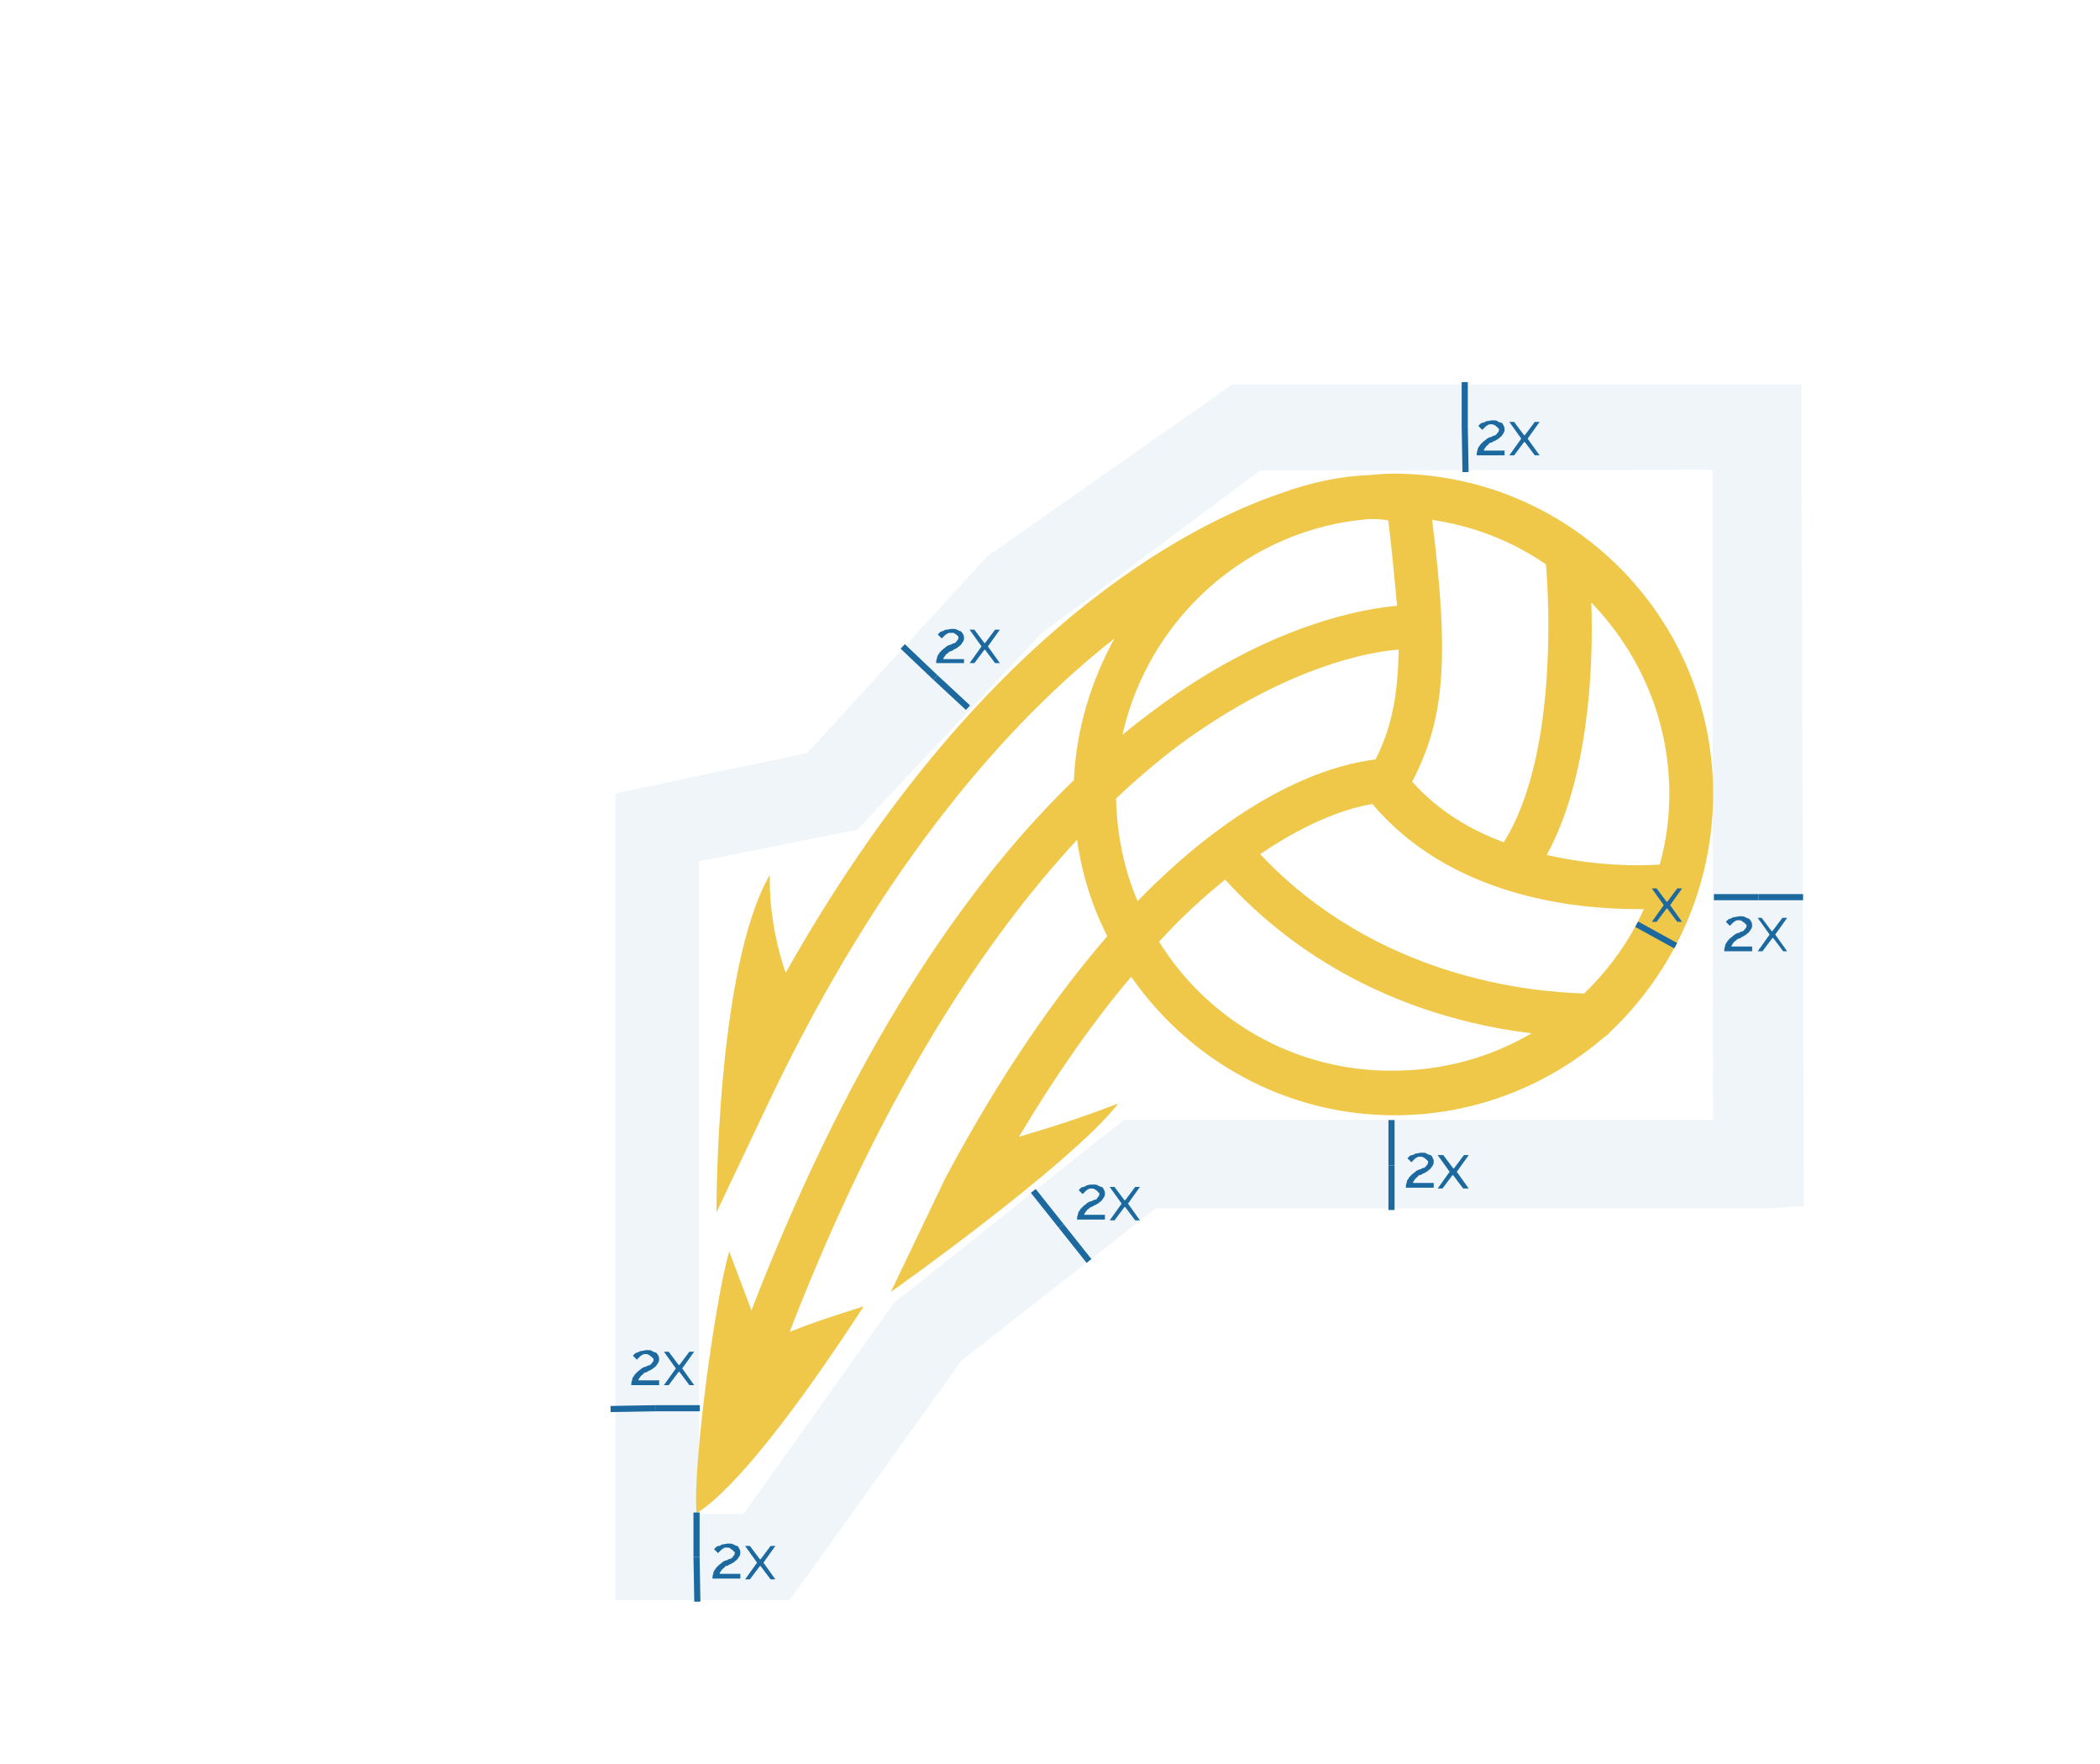 <?xml version="1.0" encoding="utf-8"?>
<!-- Generator: Adobe Illustrator 22.0.0, SVG Export Plug-In . SVG Version: 6.00 Build 0)  -->
<svg version="1.1" id="Laag_1" xmlns="http://www.w3.org/2000/svg" xmlns:xlink="http://www.w3.org/1999/xlink" x="0px" y="0px"
	 viewBox="0 0 263.8 221.6" style="enable-background:new 0 0 263.8 221.6;" xml:space="preserve">
<style type="text/css">
	.st0{opacity:7.000000e-02;fill:#1B699F;enable-background:new    ;}
	.st1{fill:#EFC84A;}
	.st2{fill:none;}
	.st3{fill:none;stroke:#1B699F;stroke-width:0.772;stroke-miterlimit:10;}
	.st4{fill:#1B699F;}
</style>
<polygon class="st0" points="226.3,58.1 215.1,58 215.2,140.7 141.2,140.7 138.1,143.1 112.4,163.6 112.3,163.6 112.3,163.7 
	112.2,163.8 112.2,163.8 93.4,190.2 87.8,190.2 87.8,108.2 107.8,104.2 107.8,104.1 130.8,79.6 158.3,59.1 226.3,59 226.3,48.3 
	154.8,48.3 124,69.9 101.4,94.6 77.6,99.6 77.6,99.7 77.3,99.7 77.3,190.9 77.3,190.9 77.3,201 99.2,201 120.8,170.9 145.2,151.8 
	221.8,151.8 226.6,151.5 "/>
<g>
	<g>
		<path class="st1" d="M215.2,99.7c0-22.2-18-40.2-40.2-40.2c-1.1,0-2.2,0.1-3.2,0.2c-3.1,0.1-6.9,0.8-11,2.3
			c-11.1,3.8-37.8,17-62.1,60.2c-0.8-2.2-2.1-7-2-12.3c-6.8,11.8-6.7,42.4-6.7,42.4l6.5-13.7c14.4-30.3,30.4-48.1,43.5-58.4
			c-2.9,5.3-4.8,11.3-5.1,17.8c-15.7,15.2-29.3,37.6-40.5,66.6l-2.8-7.4c-1.8,6.2-4.6,27-4.1,32.9c7.3-4.6,19.8-24.2,21-26
			c-4.2,1.3-7.3,2.4-9.3,3.2c11.6-30,24.6-49.4,36.1-61.8c0.6,4.3,1.9,8.4,3.8,12.1c-6.4,7.4-13.3,17.2-20.3,30.3l-6.9,14.4
			c0,0,22.6-16,28.6-23.7c-5.6,2.2-10.5,3.6-12.5,4.2c4.9-8.2,9.6-14.8,14.1-20.1c7.3,10.5,19.4,17.4,33.1,17.4
			c10,0,19.2-3.7,26.3-9.8c0.5-0.3,0.8-0.7,0.8-0.7C210.1,122.2,215.2,111.6,215.2,99.7z M199,124.8c-6.9-0.2-26.1-2-40.7-17.5
			c6.6-4.5,11.6-5.9,14.1-6.3c9.8,11.6,25.3,13.2,33.3,13.2c0.3,0,0.5,0,0.8,0C204.7,118.2,202.2,121.7,199,124.8z M188.9,105.8
			c-4.1-1.5-8.2-3.9-11.5-7.6c3.9-7.6,4.8-14.7,2.5-32.9c5.3,0.8,10.1,2.7,14.3,5.6C194.7,76.7,195.4,95.5,188.9,105.8z M209.7,99.7
			c0,3.1-0.4,6-1.2,8.9c-2.6,0.2-8.1,0.2-14.2-1.2c5.2-9.5,5.9-23.3,5.6-31.7C206,82,209.7,90.5,209.7,99.7z M172,65.2
			c1.4,0,2.2,0.1,2.4,0.2l0,0l0,0c0.5,4.1,0.8,7.6,1.1,10.7c-4.6,0.4-15,2.4-27.6,11c-2.3,1.6-4.6,3.3-6.9,5.2
			C144.3,77.6,156.8,66.4,172,65.2z M140.2,100.3c3.7-3.5,7.2-6.3,10.3-8.4c11.7-8,21.1-10,25.2-10.3c-0.1,6.4-1.1,10.2-2.9,13.8
			c-4.2,0.5-15.5,3-29.9,17.8C141.2,109.2,140.3,104.8,140.2,100.3z M145.6,118.3c2.9-3.2,5.7-5.7,8.3-7.8
			c12.7,13.9,28.5,18.1,38.5,19.3c-5.1,3-11.1,4.7-17.4,4.7C162.6,134.6,151.7,128.1,145.6,118.3z"/>
	</g>
</g>
<line class="st2" x1="205.6" y1="116.3" x2="210.8" y2="118.4"/>
<line class="st3" x1="215.3" y1="112.7" x2="220.9" y2="112.7"/>
<line class="st3" x1="205.6" y1="116.1" x2="210.5" y2="118.8"/>
<line class="st3" x1="220.9" y1="112.7" x2="226.5" y2="112.7"/>
<g>
	<g>
		<path class="st4" d="M208.1,111.6l1.2,1.6l0.1,0.1l0.1-0.1l1.2-1.6h0.6l-1.5,2.1l1.5,2.1h-0.6l-1.2-1.6l-0.1-0.1l-0.1,0.1
			l-1.2,1.6h-0.6l1.5-2.1l-1.5-2.1H208.1z"/>
	</g>
</g>
<line class="st3" x1="174.8" y1="140.7" x2="174.8" y2="146.4"/>
<line class="st3" x1="174.8" y1="146.4" x2="174.8" y2="152"/>
<line class="st3" x1="129.8" y1="149.6" x2="133.3" y2="154"/>
<line class="st3" x1="133.3" y1="154" x2="136.8" y2="158.4"/>
<line class="st3" x1="87.5" y1="190" x2="87.5" y2="195.6"/>
<line class="st3" x1="87.5" y1="195.6" x2="87.6" y2="201.2"/>
<line class="st3" x1="87.9" y1="176.9" x2="82.4" y2="176.9"/>
<line class="st3" x1="82.4" y1="176.9" x2="76.7" y2="177"/>
<line class="st3" x1="121.6" y1="88.9" x2="117.5" y2="85.1"/>
<line class="st3" x1="117.5" y1="85.1" x2="113.4" y2="81.2"/>
<line class="st3" x1="184.1" y1="59.3" x2="184" y2="53.6"/>
<line class="st3" x1="184" y1="53.6" x2="184" y2="48"/>
<g>
	<g>
		<g>
			<path class="st4" d="M190.2,53l1.2,1.6l0.1,0.1l0.1-0.1l1.2-1.6h0.6l-1.5,2.1l1.5,2.1h-0.6l-1.2-1.6l-0.1-0.1l-0.1,0.1l-1.2,1.6
				h-0.6l1.5-2.1l-1.5-2.1H190.2z"/>
		</g>
	</g>
	<g>
		<path class="st4" d="M185.5,57.2c0-0.2,0-0.4,0.1-0.6c0-0.2,0.1-0.4,0.2-0.5c0.1-0.2,0.2-0.3,0.4-0.5c0.2-0.2,0.4-0.3,0.6-0.5
			c0.2-0.1,0.3-0.2,0.5-0.2c0.2-0.1,0.3-0.2,0.5-0.2c0.2-0.1,0.2-0.2,0.3-0.3c0.1-0.1,0.2-0.2,0.2-0.4c0-0.1,0-0.2-0.1-0.2
			c-0.1-0.1-0.1-0.2-0.2-0.2c-0.1-0.1-0.2-0.2-0.3-0.2c-0.1-0.1-0.2-0.1-0.4-0.1c-0.2,0-0.3,0-0.4,0.1c-0.2,0.1-0.2,0.1-0.3,0.2
			s-0.2,0.2-0.2,0.2s-0.2,0.2-0.2,0.2l-0.5-0.5c0.1-0.1,0.1-0.1,0.2-0.2c0.1-0.1,0.2-0.2,0.4-0.2s0.3-0.2,0.5-0.2s0.4-0.1,0.7-0.1
			c0.2,0,0.5,0,0.6,0.1s0.4,0.2,0.5,0.2s0.2,0.2,0.3,0.4c0.1,0.2,0.1,0.3,0.1,0.5c0,0.2-0.1,0.4-0.2,0.5c-0.1,0.2-0.2,0.3-0.3,0.4
			c-0.2,0.1-0.2,0.2-0.4,0.3c-0.2,0.1-0.3,0.2-0.4,0.2s-0.2,0.2-0.4,0.2s-0.3,0.2-0.4,0.3c-0.2,0.1-0.2,0.2-0.3,0.3
			c-0.1,0.2-0.2,0.2-0.2,0.4h2.6v0.6L185.5,57.2L185.5,57.2z"/>
	</g>
</g>
<g>
	<g>
		<g>
			<path class="st4" d="M221.3,115.3l1.2,1.6l0.1,0.1l0.1-0.1l1.2-1.6h0.6l-1.5,2.1l1.5,2.1H224l-1.2-1.6l-0.1-0.1l-0.1,0.1
				l-1.2,1.6h-0.6l1.5-2.1l-1.5-2.1H221.3z"/>
		</g>
	</g>
	<g>
		<path class="st4" d="M216.6,119.5c0-0.2,0-0.4,0.1-0.6c0-0.2,0.1-0.4,0.2-0.5c0.1-0.2,0.2-0.3,0.4-0.5c0.2-0.2,0.4-0.3,0.6-0.5
			c0.2-0.1,0.3-0.2,0.5-0.2c0.2-0.1,0.3-0.2,0.5-0.2c0.2-0.1,0.2-0.2,0.3-0.3c0.1-0.1,0.2-0.2,0.2-0.4c0-0.1,0-0.2-0.1-0.2
			s-0.1-0.2-0.2-0.2s-0.2-0.2-0.3-0.2c-0.1-0.1-0.2-0.1-0.4-0.1c-0.2,0-0.3,0-0.4,0.1c-0.2,0.1-0.2,0.1-0.3,0.2
			c-0.1,0.1-0.2,0.2-0.2,0.2c-0.1,0.1-0.2,0.2-0.2,0.2l-0.5-0.5c0.1-0.1,0.1-0.1,0.2-0.2c0.1-0.1,0.2-0.2,0.4-0.2
			c0.2-0.1,0.3-0.2,0.5-0.2s0.4-0.1,0.7-0.1c0.2,0,0.5,0,0.6,0.1c0.2,0.1,0.4,0.2,0.5,0.2c0.1,0.1,0.2,0.2,0.3,0.4
			c0.1,0.2,0.1,0.3,0.1,0.5c0,0.2-0.1,0.4-0.2,0.5c-0.1,0.2-0.2,0.3-0.3,0.4c-0.2,0.1-0.2,0.2-0.4,0.3c-0.2,0.1-0.3,0.2-0.4,0.2
			c-0.1,0.1-0.2,0.2-0.4,0.2c-0.2,0.1-0.3,0.2-0.4,0.3c-0.2,0.1-0.2,0.2-0.3,0.3c-0.1,0.2-0.2,0.2-0.2,0.4h2.6v0.6L216.6,119.5
			L216.6,119.5z"/>
	</g>
</g>
<g>
	<g>
		<g>
			<path class="st4" d="M181.3,145.1l1.2,1.6l0.1,0.1l0.1-0.1l1.2-1.6h0.6l-1.5,2.1l1.5,2.1h-0.7l-1.2-1.6l-0.1-0.1l-0.1,0.1
				l-1.2,1.6h-0.6l1.5-2.1l-1.5-2.1H181.3z"/>
		</g>
	</g>
	<g>
		<path class="st4" d="M176.6,149.2c0-0.2,0-0.4,0.1-0.6c0-0.2,0.1-0.4,0.2-0.5c0.1-0.2,0.2-0.3,0.4-0.5c0.2-0.2,0.4-0.3,0.6-0.5
			c0.2-0.1,0.3-0.2,0.5-0.2c0.2-0.1,0.3-0.2,0.5-0.2c0.2-0.1,0.2-0.2,0.3-0.3c0.1-0.1,0.2-0.2,0.2-0.4c0-0.1,0-0.2-0.1-0.2
			c-0.1-0.1-0.1-0.2-0.2-0.2c-0.1-0.1-0.2-0.2-0.3-0.2c-0.1-0.1-0.2-0.1-0.4-0.1c-0.2,0-0.3,0-0.4,0.1c-0.2,0.1-0.2,0.1-0.3,0.2
			s-0.2,0.2-0.2,0.2s-0.2,0.2-0.2,0.2l-0.5-0.5c0.1-0.1,0.1-0.1,0.2-0.2c0.1-0.1,0.2-0.2,0.4-0.2s0.3-0.2,0.5-0.2s0.4-0.1,0.7-0.1
			c0.2,0,0.5,0,0.6,0.1s0.4,0.2,0.5,0.2s0.2,0.2,0.3,0.4s0.1,0.3,0.1,0.5c0,0.2-0.1,0.4-0.2,0.5c-0.1,0.2-0.2,0.3-0.3,0.4
			c-0.2,0.1-0.2,0.2-0.4,0.3c-0.2,0.1-0.3,0.2-0.4,0.2s-0.2,0.2-0.4,0.2s-0.3,0.2-0.4,0.3c-0.2,0.1-0.2,0.2-0.3,0.3
			c-0.1,0.2-0.2,0.2-0.2,0.4h2.6v0.6L176.6,149.2L176.6,149.2z"/>
	</g>
</g>
<g>
	<g>
		<g>
			<path class="st4" d="M140,149.1l1.2,1.6l0.1,0.1l0.1-0.1l1.2-1.6h0.6l-1.5,2.1l1.5,2.1h-0.6l-1.2-1.6l-0.1-0.1l-0.1,0.1l-1.2,1.6
				h-0.6l1.5-2.1l-1.5-2.1H140z"/>
		</g>
	</g>
	<g>
		<path class="st4" d="M135.3,153.2c0-0.2,0-0.4,0.1-0.6c0-0.2,0.1-0.4,0.2-0.5c0.1-0.2,0.2-0.3,0.4-0.5c0.2-0.2,0.4-0.3,0.6-0.5
			c0.2-0.1,0.3-0.2,0.5-0.2c0.2-0.1,0.3-0.2,0.5-0.2s0.2-0.2,0.3-0.3c0.1-0.1,0.2-0.2,0.2-0.4c0-0.1,0-0.2-0.1-0.2s-0.1-0.2-0.2-0.2
			c-0.1-0.1-0.2-0.2-0.3-0.2c-0.1-0.1-0.2-0.1-0.4-0.1s-0.3,0-0.4,0.1c-0.2,0.1-0.2,0.1-0.3,0.2c-0.1,0.1-0.2,0.2-0.2,0.2
			c-0.1,0.1-0.2,0.2-0.2,0.2l-0.5-0.5c0.1-0.1,0.1-0.1,0.2-0.2c0.1-0.1,0.2-0.2,0.4-0.2s0.3-0.2,0.5-0.2c0.2-0.1,0.4-0.1,0.7-0.1
			c0.2,0,0.5,0,0.6,0.1s0.4,0.2,0.5,0.2s0.2,0.2,0.3,0.4s0.1,0.3,0.1,0.5c0,0.2-0.1,0.4-0.2,0.5c-0.1,0.2-0.2,0.3-0.3,0.4
			c-0.2,0.1-0.2,0.2-0.4,0.3s-0.3,0.2-0.4,0.2s-0.2,0.2-0.4,0.2c-0.2,0.1-0.3,0.2-0.4,0.3c-0.2,0.1-0.2,0.2-0.3,0.3
			c-0.1,0.2-0.2,0.2-0.2,0.4h2.6v0.6L135.3,153.2L135.3,153.2z"/>
	</g>
</g>
<g>
	<g>
		<g>
			<path class="st4" d="M94.2,194.2l1.2,1.6l0.1,0.1l0.1-0.1l1.2-1.6h0.6l-1.5,2.1l1.5,2.1h-0.6l-1.2-1.6l-0.1-0.1l-0.1,0.1
				l-1.2,1.6h-0.6l1.5-2.1l-1.5-2.1H94.2z"/>
		</g>
	</g>
	<g>
		<path class="st4" d="M89.5,198.3c0-0.2,0-0.4,0.1-0.6c0-0.2,0.1-0.4,0.2-0.5c0.1-0.2,0.2-0.3,0.4-0.5c0.2-0.2,0.4-0.3,0.6-0.5
			c0.2-0.1,0.3-0.2,0.5-0.2c0.2-0.1,0.3-0.2,0.5-0.2c0.2-0.1,0.2-0.2,0.3-0.3c0.1-0.1,0.2-0.2,0.2-0.4c0-0.1,0-0.2-0.1-0.2
			s-0.1-0.2-0.2-0.2s-0.2-0.2-0.3-0.2c-0.1-0.1-0.2-0.1-0.4-0.1c-0.2,0-0.3,0-0.4,0.1c-0.2,0.1-0.2,0.1-0.3,0.2s-0.2,0.2-0.2,0.2
			s-0.2,0.2-0.2,0.2l-0.5-0.5c0.1-0.1,0.1-0.1,0.2-0.2c0.1-0.1,0.2-0.2,0.4-0.2s0.3-0.2,0.5-0.2s0.4-0.1,0.7-0.1
			c0.2,0,0.5,0,0.6,0.1c0.2,0.1,0.4,0.2,0.5,0.2s0.2,0.2,0.3,0.4s0.1,0.3,0.1,0.5c0,0.2-0.1,0.4-0.2,0.5c-0.1,0.2-0.2,0.3-0.3,0.4
			c-0.2,0.1-0.2,0.2-0.4,0.3c-0.2,0.1-0.3,0.2-0.4,0.2s-0.2,0.2-0.4,0.2s-0.3,0.2-0.4,0.3c-0.2,0.1-0.2,0.2-0.3,0.3
			c-0.1,0.2-0.2,0.2-0.2,0.4h2.6v0.6L89.5,198.3L89.5,198.3z"/>
	</g>
</g>
<g>
	<g>
		<g>
			<path class="st4" d="M84,169.8l1.2,1.6l0.1,0.1l0.1-0.1l1.2-1.6h0.6l-1.5,2.1l1.5,2.1h-0.6l-1.2-1.6l-0.1-0.1l-0.1,0.1L84,174
				h-0.6l1.5-2.1l-1.5-2.1H84z"/>
		</g>
	</g>
	<g>
		<path class="st4" d="M79.3,174c0-0.2,0-0.4,0.1-0.6c0-0.2,0.1-0.4,0.2-0.5c0.1-0.2,0.2-0.3,0.4-0.5c0.2-0.2,0.4-0.3,0.6-0.5
			c0.2-0.1,0.3-0.2,0.5-0.2c0.2-0.1,0.3-0.2,0.5-0.2c0.2-0.1,0.2-0.2,0.3-0.3c0.1-0.1,0.2-0.2,0.2-0.4c0-0.1,0-0.2-0.1-0.2
			s-0.1-0.2-0.2-0.2s-0.2-0.2-0.3-0.2c-0.1-0.1-0.2-0.1-0.4-0.1s-0.3,0-0.4,0.1c-0.2,0.1-0.2,0.1-0.3,0.2s-0.2,0.2-0.2,0.2
			c-0.1,0.1-0.2,0.2-0.2,0.2l-0.5-0.5c0.1-0.1,0.1-0.1,0.2-0.2c0.1-0.1,0.2-0.2,0.4-0.2c0.2-0.1,0.3-0.2,0.5-0.2s0.4-0.1,0.7-0.1
			c0.2,0,0.5,0,0.6,0.1s0.4,0.2,0.5,0.2c0.1,0.1,0.2,0.2,0.3,0.4s0.1,0.3,0.1,0.5c0,0.2-0.1,0.4-0.2,0.5c-0.1,0.2-0.2,0.3-0.3,0.4
			c-0.2,0.1-0.2,0.2-0.4,0.3c-0.2,0.1-0.3,0.2-0.4,0.2s-0.2,0.2-0.4,0.2s-0.3,0.2-0.4,0.3c-0.2,0.1-0.2,0.2-0.3,0.3
			c-0.1,0.2-0.2,0.2-0.2,0.4h2.6v0.6L79.3,174L79.3,174z"/>
	</g>
</g>
<g>
	<g>
		<g>
			<path class="st4" d="M122.4,79.1l1.2,1.6l0.1,0.1l0.1-0.1l1.2-1.6h0.6l-1.5,2.1l1.5,2.1H125l-1.2-1.6l-0.1-0.1l-0.1,0.1l-1.2,1.6
				h-0.6l1.5-2.1l-1.5-2.1H122.4z"/>
		</g>
	</g>
	<g>
		<path class="st4" d="M117.6,83.3c0-0.2,0-0.4,0.1-0.6c0-0.2,0.1-0.4,0.2-0.5c0.1-0.2,0.2-0.3,0.4-0.5c0.2-0.2,0.4-0.3,0.6-0.5
			c0.2-0.1,0.3-0.2,0.5-0.2c0.2-0.1,0.3-0.2,0.5-0.2c0.2-0.1,0.2-0.2,0.3-0.3c0.1-0.1,0.2-0.2,0.2-0.4c0-0.1,0-0.2-0.1-0.2
			c-0.1-0.1-0.1-0.2-0.2-0.2s-0.2-0.2-0.3-0.2c-0.1,0-0.2,0-0.4,0c-0.2,0-0.3,0-0.4,0.1c-0.2,0.1-0.2,0.1-0.3,0.2
			c-0.1,0.1-0.2,0.2-0.2,0.2s-0.2,0.2-0.2,0.2l-0.5-0.5c0.1-0.1,0.1-0.1,0.2-0.2c0.1-0.1,0.2-0.2,0.4-0.2c0.2-0.1,0.3-0.2,0.5-0.2
			s0.4-0.1,0.7-0.1c0.2,0,0.5,0,0.6,0.1c0.2,0.1,0.4,0.2,0.5,0.2c0.1,0.1,0.2,0.2,0.3,0.4s0.1,0.3,0.1,0.5c0,0.2-0.1,0.4-0.2,0.5
			c-0.1,0.2-0.2,0.3-0.3,0.4c-0.2,0.1-0.2,0.2-0.4,0.3c-0.2,0.1-0.3,0.2-0.4,0.2c-0.1,0.1-0.2,0.2-0.4,0.2c-0.2,0.1-0.3,0.2-0.4,0.3
			c-0.2,0.1-0.2,0.2-0.3,0.3c-0.1,0.2-0.2,0.2-0.2,0.4h2.6v0.5H117.6z"/>
	</g>
</g>
</svg>
